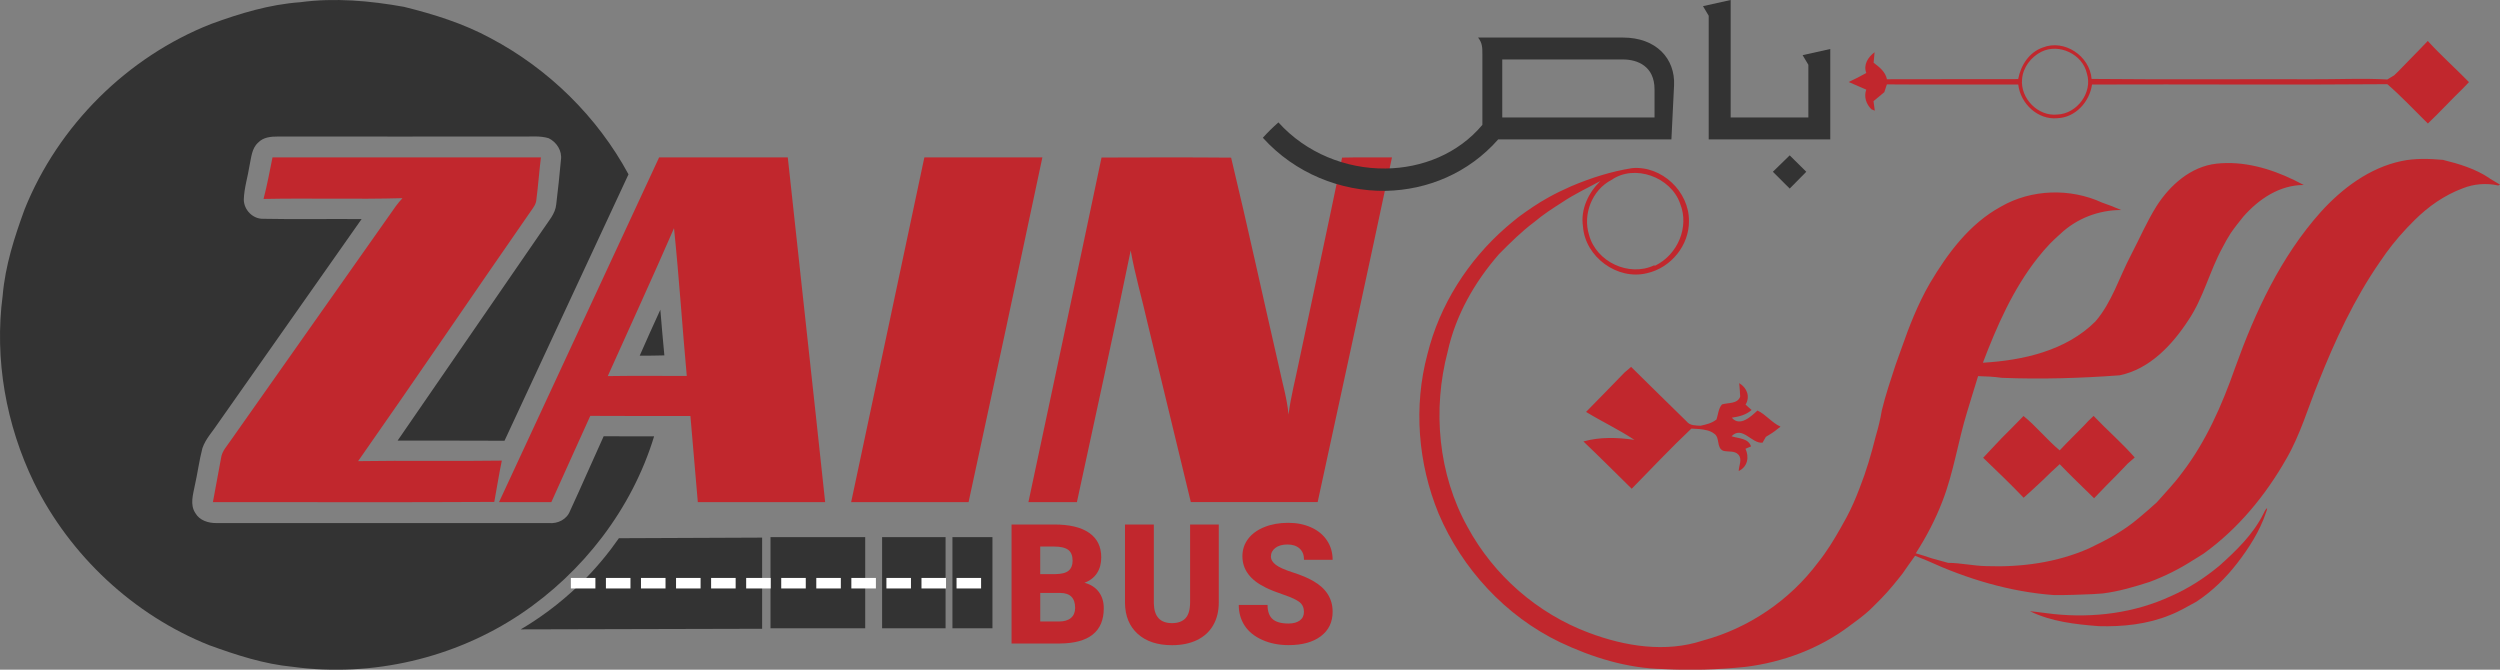 <?xml version="1.0" encoding="UTF-8"?>
<svg id="Layer_2" data-name="Layer 2" xmlns="http://www.w3.org/2000/svg" viewBox="0 0 713.01 191">
  <rect x="0" y="0" width="713.01" height="191" fill="#808080" stroke="none"/>
  <defs>
    <style>
      .cls-1 {
        fill: #c1272d;
      }

      .cls-1, .cls-2, .cls-3 {
        stroke-width: 0px;
      }

      .cls-4, .cls-5 {
        fill: none;
        stroke: #333;
        stroke-miterlimit: 77;
        stroke-width: 26px;
      }

      .cls-5 {
        stroke-dasharray: 0 0 27.01 4.82;
      }

      .cls-2 {
        fill: #333;
      }

      .cls-3 {
        fill: #fff;
      }
    </style>
  </defs>
  <g id="Logo_one" data-name="Logo one">
    <g>
      <g>
        <g>
          <g>
            <path class="cls-2" d="M85.65.63c9.85-1.32,19.84-.42,29.57,1.32,8.51,2.11,16.99,4.75,24.72,8.95,16.5,8.73,30.43,22.38,39.31,38.82-11.82,25.31-23.55,50.67-35.36,75.98-10.17-.08-20.33,0-30.49-.04,13.87-20.17,27.76-40.33,41.64-60.48,1.42-2.17,3.36-4.21,3.6-6.91.51-4.21.96-8.43,1.34-12.65.39-2.58-1.22-5.1-3.5-6.2-2.47-.76-5.1-.42-7.65-.48-23.18,0-46.36.03-69.54,0-1.99-.01-4.21.18-5.66,1.73-1.83,1.61-1.95,4.21-2.44,6.43-.5,3.29-1.57,6.51-1.66,9.85.04,2.89,2.53,5.49,5.46,5.45,9.37.19,18.75,0,28.14.08-13.61,19.36-27.22,38.72-40.83,58.08-1.55,2.4-3.65,4.53-4.58,7.28-.91,3.5-1.36,7.11-2.16,10.63-.5,2.56-1.44,5.5.16,7.87,1.19,2.1,3.71,2.86,6,2.84,31.62,0,63.23,0,94.84,0,2.52.23,5.09-1.03,6.02-3.47,3.27-7.06,6.35-14.2,9.58-21.28,4.8,0,9.6-.01,14.39.01-6.29,20.66-20.23,38.72-38.11,50.71-18.87,12.62-42.41,18.08-64.92,15.03-8.24-.77-16.17-3.38-23.91-6.19-21.57-8.62-39.63-25.53-49.91-46.34C1.72,121.19-1.65,102.42.77,84.24c.72-8.48,3.36-16.66,6.27-24.6C16.63,35.8,36.3,16.23,60.21,6.83c8.22-3.01,16.68-5.58,25.45-6.2Z"/>
            <path class="cls-2" d="M182.45,101.43c1.94-4.37,3.87-8.75,5.88-13.09.39,4.34.7,8.68,1.15,13.02-2.35.07-4.69.09-7.04.07Z"/>
          </g>
          <g>
            <path class="cls-1" d="M75.16,56.74c1.03-3.91,1.75-7.89,2.56-11.85,25.52,0,51.03,0,76.55,0-.49,4-.77,8.02-1.29,12.01-.05,1.25-.84,2.25-1.52,3.23-16.51,23.75-32.72,47.71-49.33,71.39,13.66-.22,27.32.06,40.99-.15-.81,3.9-1.43,7.85-2.15,11.78-26.75.16-53.5.02-80.25.06.77-4.21,1.57-8.4,2.33-12.6.26-1.99,1.74-3.45,2.8-5.06,15.68-22.23,31.34-44.48,47.01-66.71.6-.81,1.24-1.58,1.93-2.32-13.21.37-26.42-.05-39.63.22Z"/>
            <path class="cls-1" d="M187.97,44.89c12.24.03,24.47,0,36.71.01,3.51,32.78,7.18,65.54,10.66,98.32-12.11,0-24.21.01-36.32-.01-.72-8.18-1.4-16.37-2.11-24.56-9.52-.03-19.04.04-28.56-.04-3.75,8.18-7.38,16.42-11.11,24.61-4.97,0-9.95,0-14.92,0,15.21-32.78,30.42-65.56,45.66-98.32ZM192.23,65.08c-6.13,14.13-12.6,28.12-18.89,42.18,7.51-.11,15.02-.03,22.53-.04-1.28-14.04-2.19-28.11-3.64-42.14Z"/>
            <path class="cls-1" d="M263.63,44.9c11.22,0,22.44,0,33.66,0-6.92,32.79-13.96,65.56-21.05,98.32-11.16,0-22.33,0-33.49,0,6.96-32.78,13.95-65.54,20.88-98.32Z"/>
            <path class="cls-1" d="M314.16,44.93c12.32-.03,24.65-.08,36.96.03,4.76,19.79,9.06,39.71,13.63,59.56.94,4.57,2.32,9.06,2.75,13.73.61-5.08,1.97-10.03,2.96-15.04,4.11-19.41,8.3-38.82,12.31-58.26,4.74-.12,9.49-.03,14.23-.06-6.96,32.79-14.09,65.55-21.2,98.31-12.06,0-24.11,0-36.17,0-4.12-17.07-8.24-34.15-12.38-51.21-1.54-6.86-3.55-13.62-4.77-20.55-4.92,23.96-10.18,47.86-15.34,71.77-4.61,0-9.22,0-13.83,0,6.94-32.76,13.98-65.5,20.85-98.28Z"/>
          </g>
          <g>
            <path class="cls-1" d="M288.5,183.54v-33.95h12.19c4.37,0,7.69.8,9.97,2.4s3.42,3.92,3.42,6.97c0,1.76-.4,3.26-1.21,4.5s-2,2.16-3.57,2.75c1.77.47,3.13,1.34,4.08,2.61s1.42,2.83,1.42,4.66c0,3.33-1.05,5.82-3.16,7.5s-5.23,2.52-9.36,2.55h-13.78ZM296.68,163.74h4.27c1.79-.02,3.06-.34,3.82-.98s1.14-1.58,1.14-2.83c0-1.43-.41-2.47-1.24-3.1s-2.15-.95-3.99-.95h-4.01v7.86ZM296.68,169.11v8.14h5.36c1.48,0,2.61-.34,3.4-1.01s1.19-1.63,1.19-2.86c0-2.83-1.41-4.25-4.22-4.27h-5.74Z"/>
            <path class="cls-1" d="M347.6,149.59v22.22c0,2.52-.54,4.7-1.61,6.54-1.07,1.84-2.61,3.24-4.62,4.21-2.01.96-4.38,1.45-7.11,1.45-4.13,0-7.39-1.07-9.77-3.22-2.38-2.15-3.59-5.08-3.64-8.81v-22.38h8.23v22.55c.09,3.71,1.82,5.57,5.18,5.57,1.69,0,2.98-.47,3.85-1.4s1.31-2.45,1.31-4.55v-22.17h8.18Z"/>
            <path class="cls-1" d="M371.89,174.52c0-1.2-.42-2.13-1.27-2.8s-2.34-1.36-4.46-2.08-3.87-1.41-5.22-2.08c-4.4-2.16-6.6-5.13-6.6-8.91,0-1.88.55-3.54,1.64-4.98,1.1-1.44,2.65-2.56,4.65-3.36s4.26-1.2,6.76-1.2,4.63.44,6.56,1.31,3.44,2.11,4.51,3.72c1.07,1.61,1.61,3.45,1.61,5.51h-8.16c0-1.38-.42-2.46-1.27-3.22s-1.99-1.14-3.44-1.14-2.62.32-3.46.97-1.27,1.46-1.27,2.46c0,.87.47,1.66,1.4,2.37s2.57,1.44,4.92,2.19,4.27,1.57,5.78,2.44c3.67,2.11,5.5,5.03,5.5,8.74,0,2.97-1.12,5.3-3.36,6.99s-5.31,2.54-9.21,2.54c-2.75,0-5.24-.49-7.47-1.48-2.23-.99-3.91-2.34-5.04-4.06-1.13-1.72-1.69-3.7-1.69-5.93h8.21c0,1.82.47,3.16,1.41,4.02s2.47,1.29,4.58,1.29c1.35,0,2.42-.29,3.21-.87s1.18-1.4,1.18-2.46Z"/>
          </g>
        </g>
        <g>
          <g>
            <path class="cls-1" d="M532.26,25.56c-.72,2.06-.03,4.09,1.46,5.6.25.11.74.3.98.4-.09-.68-.28-2.03-.37-2.71,1.03-.85,2.05-1.7,3.08-2.56.23-.74.48-1.49.73-2.22,12.49.11,24.98,0,37.47.03.62,5.44,5.58,10.17,11.2,9.61,5.13-.2,9.15-4.68,9.84-9.6,28.08-.11,56.16.14,84.23-.1,3.81,3.28,7.24,6.96,10.82,10.48.19.19.56.56.74.74,3.4-3.21,6.55-6.68,9.92-9.93.6-.62,1.2-1.25,1.8-1.88-3.87-3.96-8.02-7.64-11.75-11.74-1.63,1.73-3.28,3.42-4.95,5.11-1.57,1.55-3.02,3.21-4.64,4.7-.49.29-1.46.88-1.95,1.18-7.09-.4-14.21-.02-21.3-.07-21.02-.05-42.03.11-63.04-.09-.5-6.52-7.76-11.42-13.92-8.96-3.92,1.36-6.28,5.1-7.02,9.01-12.47.06-24.96-.03-37.43.04-.43-2.14-2.16-3.47-3.8-4.72.07-.74.21-2.23.28-2.98-1.86,1.4-3.26,3.53-2.37,5.92-1.64.92-3.32,1.78-5.02,2.57,1.67.7,3.34,1.43,5.01,2.17ZM576.7,22.61c.24-3.38,2.55-6.37,5.53-7.86,5.02-2.47,11.71.71,12.94,6.16,1.76,5.42-2.8,11.58-8.44,11.75-5.47.61-10.57-4.64-10.03-10.06Z"/>
            <path class="cls-1" d="M710.01,50.82c-4-2.68-8.66-4.09-13.29-5.23-3.94-.34-7.94-.48-11.83.35-9.09,1.92-16.88,7.76-23.02,14.54-11.38,12.75-18.7,28.5-24.42,44.44-3.72,10.61-8.3,21.06-15.18,30.01-2.17,2.97-4.75,5.6-7.16,8.36-1.7,1.55-3.43,3.04-5.19,4.51-4.21,3.6-9.14,6.25-14.13,8.6-9.15,4.05-19.31,5.42-29.26,5.06-3.66-.06-7.25-.91-10.9-.93-1.55-.4-3.07-.83-4.59-1.26-1.55-.53-3.09-1.02-4.65-1.47,3.01-4.68,5.61-9.64,7.6-14.84,3.21-8.24,4.44-17.05,7.04-25.47.47-1.55.94-3.1,1.41-4.64.58-1.86,1.15-3.72,1.72-5.58,2.26.06,4.52.16,6.76.49,11.2.44,22.42.11,33.6-.72,8.58-1.76,15.02-8.66,19.62-15.73,4.3-6.37,6.04-13.97,9.7-20.66.74-1.44,1.53-2.86,2.41-4.21,1.1-1.6,2.32-3.11,3.54-4.64,4.39-5.01,10.37-9.06,17.27-9.04-.91-.49-1.83-.96-2.75-1.4-6.84-3.33-14.54-5.53-22.19-4.68-7.33.83-13.23,6.12-17.07,12.11-2.78,4.43-4.84,9.27-7.26,13.89-3.34,6.33-5.43,13.48-10.15,18.98-8.37,8.37-20.67,11.12-32.11,11.79,4-10.5,8.6-20.99,15.61-29.88,1.13-1.45,2.35-2.84,3.62-4.17.7-.71,1.44-1.4,2.18-2.08.17-.15.51-.45.68-.61,4.67-4.41,10.92-6.82,17.34-6.81-1.78-.79-3.59-1.5-5.44-2.12-9.1-4.19-20.2-3.86-28.9,1.18-8.91,4.87-15.13,13.27-20.21,21.83-3.42,5.91-5.91,12.28-8.15,18.72-.55,1.5-1.1,2.99-1.62,4.51-1.42,4.33-2.88,8.65-3.95,13.09-.4,2.52-1.04,4.98-1.75,7.43-1.24,4.95-2.67,9.86-4.55,14.61-1.08,2.87-2.3,5.7-3.75,8.41-.57,1.02-1.13,2.05-1.71,3.07-1.91,3.38-3.94,6.7-6.37,9.73-8.08,10.84-19.84,18.82-32.91,22.33-10.63,3.52-22.23,1.64-32.49-2.22-14.67-5.48-27.15-16.39-34.6-30.15-8.4-15.1-10.04-33.48-5.66-50.1,2.28-10.36,7.68-19.79,14.61-27.73,3.22-3.25,6.46-6.48,10.14-9.22,2.48-2.11,5.23-3.87,7.97-5.62,3.43-2.31,7.19-4.05,10.82-6.03-3.43,3.37-5.7,8.07-4.97,12.97.61,8.7,9.85,15.46,18.32,13.31,6.76-1.53,11.99-7.92,11.91-14.89.06-8.4-7.77-15.79-16.18-15.06-5.99.94-11.82,2.8-17.39,5.16-2.22.97-4.41,2.03-6.53,3.21-3,1.65-5.82,3.6-8.58,5.63-1.18.94-2.34,1.9-3.49,2.89-10.86,9.46-18.96,22.15-22.42,36.18-4.01,14.95-2.69,31.14,3.17,45.42,6.71,15.8,19.11,29.26,34.63,36.72,9.22,4.37,19.18,7.45,29.45,7.66,7.84.44,15.7.17,23.5-.63,10.59-1.32,20.97-5.16,29.52-11.59,1.98-1.42,3.93-2.89,5.75-4.51,2.33-2.26,4.64-4.54,6.7-7.06.94-1.13,1.87-2.27,2.77-3.43,1.19-1.7,2.36-3.42,3.59-5.09,1.12.46,2.24.93,3.37,1.36,11.44,5.24,23.65,8.93,36.24,9.85,3.67.03,7.35-.11,11.02-.27.95-.04,1.89-.1,2.85-.19,4.59-.57,9.04-1.88,13.43-3.3,4.34-1.62,8.49-3.69,12.38-6.2.99-.61,1.99-1.2,2.96-1.84,9.84-7.05,17.7-16.62,23.66-27.11,3.95-6.82,6.12-14.44,9.08-21.69,4.74-11.96,10.19-23.74,17.52-34.34.57-.85,1.15-1.69,1.75-2.52,1.19-1.63,2.44-3.23,3.77-4.76,1.42-1.65,2.93-3.23,4.47-4.76,3.9-3.87,8.53-7.11,13.7-9.03,3.2-1.28,6.74-1.55,10.11-.81.13-.06.4-.18.53-.23-1-.61-1.99-1.21-3-1.79ZM459.58,51.34c6.57-4.64,16.96-.87,19.59,6.71,2.72,6.7-.73,14.65-7.15,17.73l-.27-.1c-7.17,3.37-16.49-1.01-18.53-8.64-1.88-5.88.84-12.86,6.36-15.71Z"/>
            <path class="cls-1" d="M481.06,120.22c-5.31-5.17-10.57-10.38-15.86-15.58-.66.53-1.29,1.08-1.92,1.64-3.62,3.76-7.28,7.47-10.93,11.2,4.53,2.77,9.36,5.03,13.78,7.97-4.83-.71-9.78-.87-14.54.45,4.66,4.43,9.19,8.98,13.78,13.49,5.65-5.74,11.16-11.63,17.02-17.16.58.03,1.74.11,2.32.14,1.46.17,3,.38,4.19,1.32,1.7,1.12.56,3.92,2.51,4.85,1.42.44,3.29-.11,4.38,1.12,1.21,1.34.11,3.15.1,4.68,2.56-1.25,3.03-3.96,1.93-6.36.4-.16,1.19-.49,1.58-.66-.75-2.38-3.61-2.24-5.56-2.9,3.09-3.12,5.7,2.15,8.84,1.84.24-.41.71-1.25.95-1.66.22-.14.66-.4.87-.54,1.18-.69,2.27-1.51,3.31-2.39-2.5-1.11-4.14-3.44-6.57-4.59-1.85,1.7-5.01,4.75-7.32,2.05,2.04-.31,4.07-.78,5.64-2.2-.57-.51-1.14-1.02-1.72-1.52,1.38-2.3.4-4.83-1.81-6.14.13,1.29.22,2.58.28,3.87-.82,2.13-3.44,1.64-5.21,2.21-1,1.18-1.08,2.84-1.54,4.27-1.31,1.08-2.97,1.46-4.59,1.8-1.38-.1-2.96,0-3.92-1.2Z"/>
            <path class="cls-1" d="M597.1,118.62c-.39.38-1.17,1.13-1.57,1.5-.4.4-.77.82-1.15,1.24-2.3,2.38-4.71,4.66-6.95,7.09-3.66-3.04-6.62-6.82-10.32-9.8-2.05,2.16-4.19,4.24-6.29,6.37-1.71,1.88-3.52,3.66-5.22,5.54,3.91,3.74,7.81,7.49,11.55,11.4,1.81-1.63,3.62-3.28,5.39-4.95,1.59-1.58,3.22-3.12,4.89-4.63,3.18,3.32,6.53,6.49,9.81,9.72,2.19-2.26,4.34-4.56,6.59-6.75,1.02-1.05,2.01-2.12,3.03-3.16.66-.57,1.29-1.15,1.97-1.71-3.66-4.19-7.9-7.83-11.74-11.87Z"/>
            <path class="cls-1" d="M645.48,146.64c-2.94,5.83-7.74,10.46-12.56,14.76-4.17,3.44-8.74,6.42-13.69,8.58-10.37,4.85-22.15,6.34-33.48,5.15-2.27-.23-4.52-.61-6.8-.81,6.03,2.96,12.94,3.74,19.58,4.26,6.92.2,13.95-.53,20.4-3.18,2.63-1.01,5.03-2.48,7.51-3.81,4.5-2.96,8.4-6.78,11.68-11.04,3.31-4.29,6.4-9.13,8.12-14.29.15-.44.35-.9.35-1.36-.49.38-.84,1.19-1.12,1.75Z"/>
          </g>
          <g>
            <path class="cls-2" d="M462.88,10.7h-41.33c1.23,1.58,1.23,2.92,1.23,4.74v20.17c-6.9,8.24-17.19,12.34-27.65,12.45-11.17.12-22.62-4.38-30.52-13.15-1.58,1.4-3.04,2.81-4.44,4.38,9.18,10.17,22.22,15.32,35.02,15.14,11.87-.23,23.62-5.03,32.1-14.67h49.4l.76-15.43c.35-7.66-5.14-13.62-14.56-13.62ZM471.89,33.5h-43.44v-16.54h34.43c4.09,0,9,1.87,9,8.54v8.01Z"/>
            <polygon class="cls-2" points="514.11 15.73 515.75 18.47 515.75 33.5 497.1 33.5 495.7 33.5 493.59 33.5 493.59 0 485.7 1.75 487.33 4.5 487.33 39.75 495.7 39.75 497.1 39.75 522 39.75 522 13.97 514.11 15.73"/>
            <polygon class="cls-2" points="505.63 48.99 510.43 53.78 515.16 48.99 510.43 44.31 505.63 48.99"/>
          </g>
        </g>
      </g>
      <g>
        <line class="cls-5" x1="219.75" y1="166.19" x2="269.68" y2="166.19"/>
        <line class="cls-4" x1="271.64" y1="166.19" x2="283.05" y2="166.19"/>
      </g>
      <path class="cls-2" d="M148.51,179.5c22.95-.06,45.9-.12,68.85-.17v-26c-13.62.06-27.24.12-40.85.17-2.73,3.93-6.33,8.44-11,13-6.06,5.92-12.08,10.1-17,13Z"/>
      <path class="cls-3" d="M279.81,167.83h-7v-3h7v3ZM269.81,167.83h-7v-3h7v3ZM259.81,167.83h-7v-3h7v3ZM249.81,167.83h-7v-3h7v3ZM239.81,167.83h-7v-3h7v3ZM229.81,167.83h-7v-3h7v3ZM219.81,167.83h-7v-3h7v3ZM209.81,167.83h-7v-3h7v3ZM199.81,167.83h-7v-3h7v3ZM189.81,167.83h-7v-3h7v3ZM179.81,167.83h-7v-3h7v3ZM169.81,167.83h-7v-3h7v3Z"/>
    </g>
  </g>
</svg>